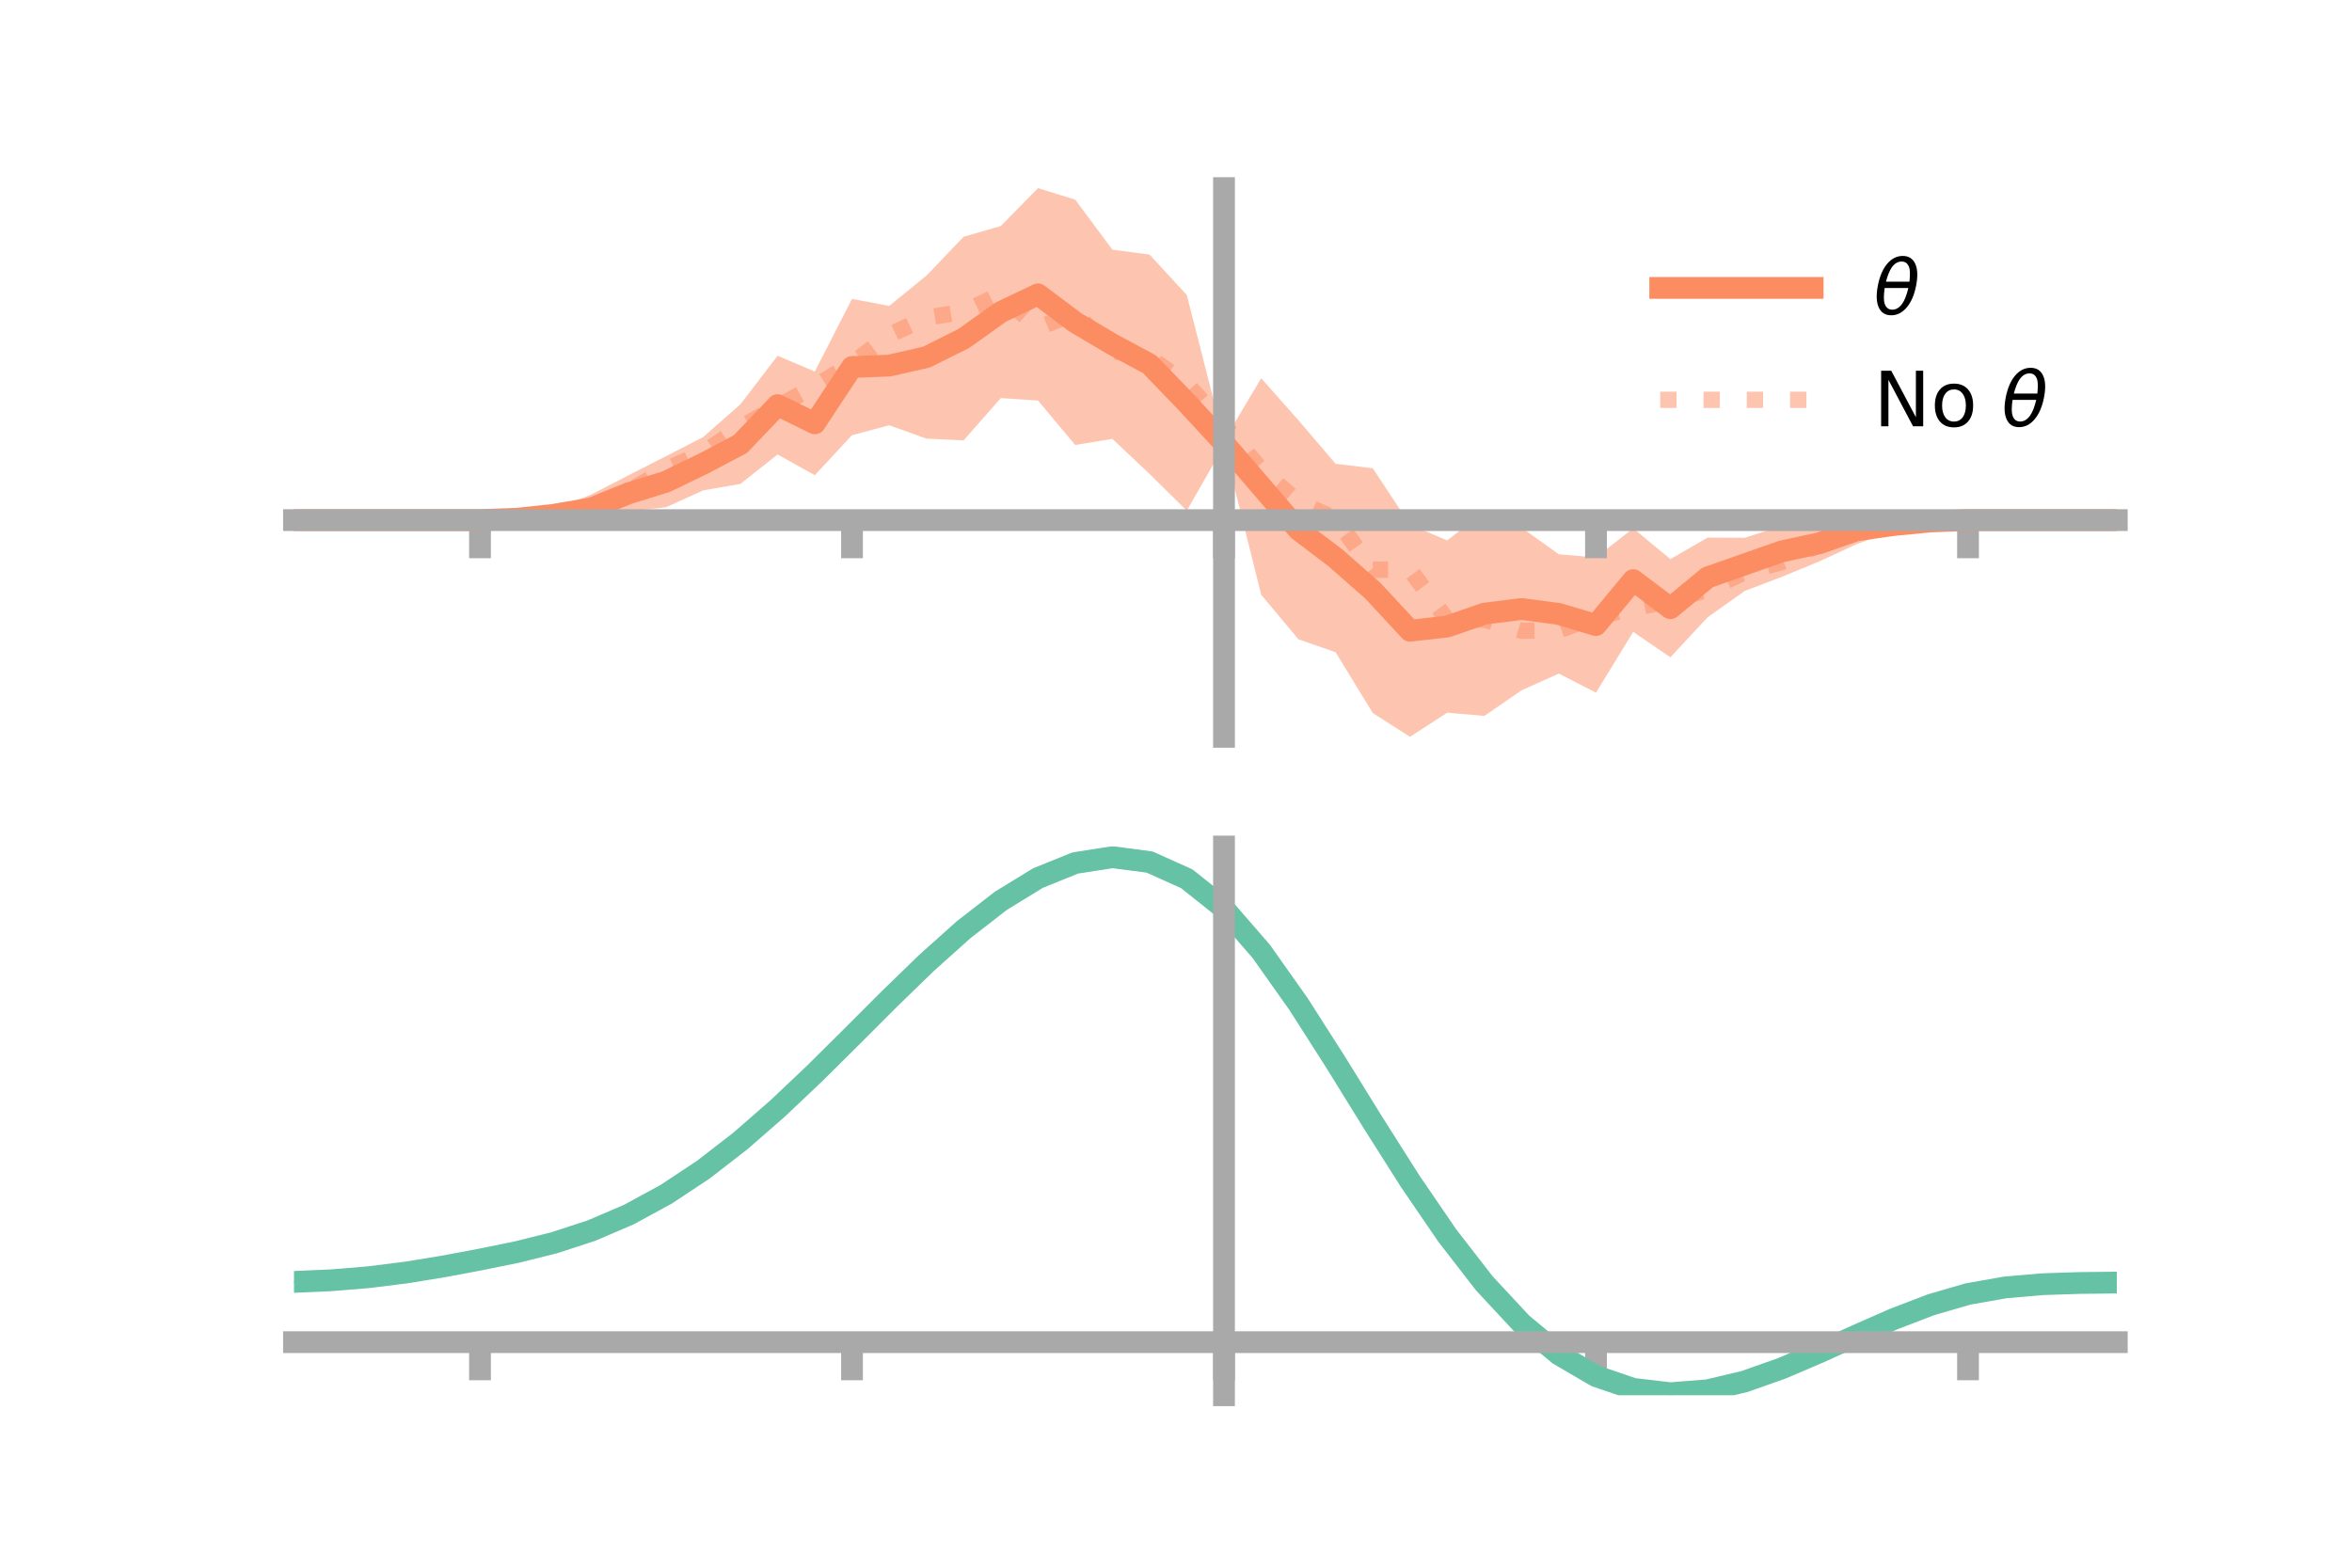 <?xml version="1.0" encoding="utf-8" standalone="no"?>
<!DOCTYPE svg PUBLIC "-//W3C//DTD SVG 1.1//EN"
  "http://www.w3.org/Graphics/SVG/1.1/DTD/svg11.dtd">
<!-- Created with matplotlib (https://matplotlib.org/) -->
<svg height="144pt" version="1.1" viewBox="0 0 216 144" width="216pt" xmlns="http://www.w3.org/2000/svg" xmlns:xlink="http://www.w3.org/1999/xlink">
 <defs>
  <style type="text/css">*{stroke-linecap:butt;stroke-linejoin:round;}</style>
 </defs>
 <g id="figure_1">
  <g id="patch_1">
   <path d="M 0 144 
L 216 144 
L 216 0 
L 0 0 
z
" style="fill:none;"/>
  </g>
  <g id="axes_1">
   <g id="patch_2">
    <path d="M 27 67.68 
L 194.4 67.68 
L 194.4 17.28 
L 27 17.28 
z
" style="fill:none;"/>
   </g>
   <g id="PolyCollection_1">
    <path clip-path="url(#pb880d068d5)" d="M 27 47.776 
L 27 47.776 
L 30.416 47.776 
L 33.833 47.776 
L 37.249 47.776 
L 40.665 47.776 
L 44.082 47.772 
L 47.498 47.462 
L 50.914 46.76 
L 54.331 45.411 
L 57.747 43.645 
L 61.163 41.903 
L 64.58 40.145 
L 67.996 37.137 
L 71.412 32.678 
L 74.829 34.127 
L 78.245 27.455 
L 81.661 28.099 
L 85.078 25.32 
L 88.494 21.749 
L 91.91 20.76 
L 95.327 17.28 
L 98.743 18.338 
L 102.159 22.933 
L 105.576 23.386 
L 108.992 27.099 
L 112.408 40.49 
L 115.824 34.738 
L 119.241 38.599 
L 122.657 42.6 
L 126.073 43.013 
L 129.49 48.192 
L 132.906 49.637 
L 136.322 46.976 
L 139.739 48.469 
L 143.155 50.912 
L 146.571 51.204 
L 149.988 48.528 
L 153.404 51.359 
L 156.82 49.381 
L 160.237 49.397 
L 163.653 48.306 
L 167.069 48.242 
L 170.486 47.435 
L 173.902 47.7 
L 177.318 47.716 
L 180.735 47.774 
L 184.151 47.776 
L 187.567 47.776 
L 190.984 47.776 
L 194.4 47.776 
L 194.4 47.776 
L 194.4 47.776 
L 190.984 47.776 
L 187.567 47.776 
L 184.151 47.776 
L 180.735 47.779 
L 177.318 48.082 
L 173.902 48.746 
L 170.486 49.991 
L 167.069 51.571 
L 163.653 52.98 
L 160.237 54.279 
L 156.82 56.702 
L 153.404 60.376 
L 149.988 58.044 
L 146.571 63.625 
L 143.155 61.872 
L 139.739 63.41 
L 136.322 65.76 
L 132.906 65.465 
L 129.49 67.68 
L 126.073 65.498 
L 122.657 59.91 
L 119.241 58.721 
L 115.824 54.629 
L 112.408 40.929 
L 108.992 46.908 
L 105.576 43.538 
L 102.159 40.317 
L 98.743 40.872 
L 95.327 36.792 
L 91.91 36.567 
L 88.494 40.452 
L 85.078 40.29 
L 81.661 39.064 
L 78.245 39.972 
L 74.829 43.651 
L 71.412 41.747 
L 67.996 44.45 
L 64.58 45.042 
L 61.163 46.595 
L 57.747 46.965 
L 54.331 47.973 
L 50.914 47.809 
L 47.498 47.83 
L 44.082 47.777 
L 40.665 47.776 
L 37.249 47.776 
L 33.833 47.776 
L 30.416 47.776 
L 27 47.776 
z
" style="fill:#fc8d62;fill-opacity:0.5;"/>
   </g>
   <g id="matplotlib.axis_1">
    <g id="xtick_1">
     <g id="line2d_1">
      <defs>
       <path d="M 0 0 
L 0 3.5 
" id="m4dda2857e7" style="stroke:#a9a9a9;stroke-width:2;"/>
      </defs>
      <g>
       <use style="fill:#a9a9a9;stroke:#a9a9a9;stroke-width:2;" x="44.082" xlink:href="#m4dda2857e7" y="47.776"/>
      </g>
     </g>
    </g>
    <g id="xtick_2">
     <g id="line2d_2">
      <g>
       <use style="fill:#a9a9a9;stroke:#a9a9a9;stroke-width:2;" x="78.245" xlink:href="#m4dda2857e7" y="47.776"/>
      </g>
     </g>
    </g>
    <g id="xtick_3">
     <g id="line2d_3">
      <g>
       <use style="fill:#a9a9a9;stroke:#a9a9a9;stroke-width:2;" x="112.408" xlink:href="#m4dda2857e7" y="47.776"/>
      </g>
     </g>
    </g>
    <g id="xtick_4">
     <g id="line2d_4">
      <g>
       <use style="fill:#a9a9a9;stroke:#a9a9a9;stroke-width:2;" x="146.571" xlink:href="#m4dda2857e7" y="47.776"/>
      </g>
     </g>
    </g>
    <g id="xtick_5">
     <g id="line2d_5">
      <g>
       <use style="fill:#a9a9a9;stroke:#a9a9a9;stroke-width:2;" x="180.735" xlink:href="#m4dda2857e7" y="47.776"/>
      </g>
     </g>
    </g>
   </g>
   <g id="matplotlib.axis_2"/>
   <g id="line2d_6">
    <path clip-path="url(#pb880d068d5)" d="M 27 47.776 
L 30.416 47.776 
L 33.833 47.776 
L 37.249 47.776 
L 40.665 47.776 
L 44.082 47.775 
L 47.498 47.646 
L 50.914 47.285 
L 54.331 46.692 
L 57.747 45.305 
L 61.163 44.249 
L 64.58 42.594 
L 67.996 40.793 
L 71.412 37.212 
L 74.829 38.889 
L 78.245 33.714 
L 81.661 33.581 
L 85.078 32.805 
L 88.494 31.101 
L 91.91 28.663 
L 95.327 27.036 
L 98.743 29.605 
L 102.159 31.625 
L 105.576 33.462 
L 108.992 37.004 
L 112.408 40.709 
L 115.824 44.683 
L 119.241 48.66 
L 122.657 51.255 
L 126.073 54.256 
L 129.49 57.936 
L 132.906 57.551 
L 136.322 56.368 
L 139.739 55.94 
L 143.155 56.392 
L 146.571 57.414 
L 149.988 53.286 
L 153.404 55.867 
L 156.82 53.042 
L 160.237 51.838 
L 163.653 50.643 
L 167.069 49.906 
L 170.486 48.713 
L 173.902 48.223 
L 177.318 47.899 
L 180.735 47.776 
L 184.151 47.776 
L 187.567 47.776 
L 190.984 47.776 
L 194.4 47.776 
" style="fill:none;stroke:#fc8d62;stroke-linecap:square;stroke-width:2;"/>
   </g>
   <g id="line2d_7">
    <path clip-path="url(#pb880d068d5)" d="M 27 47.776 
L 30.416 47.776 
L 33.833 47.776 
L 37.249 47.776 
L 40.665 47.776 
L 44.082 47.775 
L 47.498 47.589 
L 50.914 47.035 
L 54.331 46.447 
L 57.747 45.112 
L 61.163 43.114 
L 64.58 41.604 
L 67.996 39.261 
L 71.412 37.338 
L 74.829 35.492 
L 78.245 33.412 
L 81.661 30.777 
L 85.078 29.184 
L 88.494 28.633 
L 91.91 27.036 
L 95.327 30.13 
L 98.743 28.752 
L 102.159 32.234 
L 105.576 32.862 
L 108.992 35.262 
L 112.408 39.069 
L 115.824 43.135 
L 119.241 46.126 
L 122.657 47.652 
L 126.073 52.331 
L 129.49 52.343 
L 132.906 56.927 
L 136.322 56.913 
L 139.739 57.938 
L 143.155 57.885 
L 146.571 56.68 
L 149.988 55.885 
L 153.404 55.158 
L 156.82 54.163 
L 160.237 52.561 
L 163.653 51.616 
L 167.069 50.014 
L 170.486 48.918 
L 173.902 48.46 
L 177.318 47.955 
L 180.735 47.776 
L 184.151 47.776 
L 187.567 47.776 
L 190.984 47.776 
L 194.4 47.776 
" style="fill:none;stroke:#fc8d62;stroke-dasharray:1.5,2.475;stroke-dashoffset:0;stroke-opacity:0.5;stroke-width:1.5;"/>
   </g>
   <g id="patch_3">
    <path d="M 112.408 67.68 
L 112.408 17.28 
" style="fill:none;stroke:#a9a9a9;stroke-linecap:square;stroke-linejoin:miter;stroke-width:2;"/>
   </g>
   <g id="patch_4">
    <path d="M 194.4 67.68 
L 194.4 17.28 
" style="fill:none;"/>
   </g>
   <g id="patch_5">
    <path d="M 27 47.776 
L 194.4 47.776 
" style="fill:none;stroke:#a9a9a9;stroke-linecap:square;stroke-linejoin:miter;stroke-width:2;"/>
   </g>
   <g id="patch_6">
    <path d="M 27 17.28 
L 194.4 17.28 
" style="fill:none;"/>
   </g>
   <g id="legend_1">
    <g id="line2d_8">
     <path d="M 152.47 26.449 
L 166.47 26.449 
" style="fill:none;stroke:#fc8d62;stroke-linecap:square;stroke-width:2;"/>
    </g>
    <g id="line2d_9"/>
    <g id="text_1">
     <!-- $\theta$ -->
     <g transform="translate(172.07 28.899)scale(0.07 -0.07)">
      <defs>
       <path d="M 45.516 34.672 
L 14.453 34.672 
Q 12.359 20.062 14.5 13.875 
Q 17.188 6.25 24.469 6.25 
Q 31.781 6.25 37.359 13.922 
Q 42.234 20.656 45.516 34.672 
z
M 47.016 42.969 
Q 48.344 56.844 46.625 61.719 
Q 43.953 69.438 36.766 69.438 
Q 29.297 69.438 23.828 61.812 
Q 19.531 55.672 16.156 42.969 
z
M 38.188 76.766 
Q 49.906 76.766 54.594 66.406 
Q 59.281 56.109 55.719 37.844 
Q 52.203 19.625 43.453 9.281 
Q 34.766 -1.125 23.047 -1.125 
Q 11.281 -1.125 6.641 9.281 
Q 2 19.625 5.516 37.844 
Q 9.078 56.109 17.719 66.406 
Q 26.422 76.766 38.188 76.766 
z
" id="DejaVuSans-Oblique-952"/>
      </defs>
      <use transform="translate(0 0.234)" xlink:href="#DejaVuSans-Oblique-952"/>
     </g>
    </g>
    <g id="line2d_10">
     <path d="M 152.47 36.724 
L 166.47 36.724 
" style="fill:none;stroke:#fc8d62;stroke-dasharray:1.5,2.475;stroke-dashoffset:0;stroke-opacity:0.5;stroke-width:1.5;"/>
    </g>
    <g id="line2d_11"/>
    <g id="text_2">
     <!-- No $\theta$ -->
     <g transform="translate(172.07 39.174)scale(0.07 -0.07)">
      <defs>
       <path d="M 9.812 72.906 
L 23.094 72.906 
L 55.422 11.922 
L 55.422 72.906 
L 64.984 72.906 
L 64.984 0 
L 51.703 0 
L 19.391 60.984 
L 19.391 0 
L 9.812 0 
z
" id="DejaVuSans-78"/>
       <path d="M 30.609 48.391 
Q 23.391 48.391 19.188 42.75 
Q 14.984 37.109 14.984 27.297 
Q 14.984 17.484 19.156 11.844 
Q 23.344 6.203 30.609 6.203 
Q 37.797 6.203 41.984 11.859 
Q 46.188 17.531 46.188 27.297 
Q 46.188 37.016 41.984 42.703 
Q 37.797 48.391 30.609 48.391 
z
M 30.609 56 
Q 42.328 56 49.016 48.375 
Q 55.719 40.766 55.719 27.297 
Q 55.719 13.875 49.016 6.219 
Q 42.328 -1.422 30.609 -1.422 
Q 18.844 -1.422 12.172 6.219 
Q 5.516 13.875 5.516 27.297 
Q 5.516 40.766 12.172 48.375 
Q 18.844 56 30.609 56 
z
" id="DejaVuSans-111"/>
       <path id="DejaVuSans-32"/>
      </defs>
      <use transform="translate(0 0.234)" xlink:href="#DejaVuSans-78"/>
      <use transform="translate(74.805 0.234)" xlink:href="#DejaVuSans-111"/>
      <use transform="translate(135.986 0.234)" xlink:href="#DejaVuSans-32"/>
      <use transform="translate(167.773 0.234)" xlink:href="#DejaVuSans-Oblique-952"/>
     </g>
    </g>
   </g>
  </g>
  <g id="axes_2">
   <g id="patch_7">
    <path d="M 27 128.16 
L 194.4 128.16 
L 194.4 77.76 
L 27 77.76 
z
" style="fill:none;"/>
   </g>
   <g id="PolyCollection_2">
    <path clip-path="url(#pbe004a37da)" d="M 27 117.854 
L 27 117.647 
L 30.416 117.496 
L 33.833 117.208 
L 37.249 116.769 
L 40.665 116.198 
L 44.082 115.539 
L 47.498 114.824 
L 50.914 113.953 
L 54.331 112.813 
L 57.747 111.324 
L 61.163 109.435 
L 64.58 107.133 
L 67.996 104.434 
L 71.412 101.391 
L 74.829 98.082 
L 78.245 94.613 
L 81.661 91.11 
L 85.078 87.716 
L 88.494 84.582 
L 91.91 81.865 
L 95.327 79.723 
L 98.743 78.307 
L 102.159 77.76 
L 105.576 78.211 
L 108.992 79.774 
L 112.408 82.545 
L 115.824 86.545 
L 119.241 91.45 
L 122.657 96.886 
L 126.073 102.502 
L 129.49 107.986 
L 132.906 113.075 
L 136.322 117.561 
L 139.739 121.296 
L 143.155 124.189 
L 146.571 126.211 
L 149.988 127.386 
L 153.404 127.787 
L 156.82 127.521 
L 160.237 126.717 
L 163.653 125.517 
L 167.069 124.073 
L 170.486 122.533 
L 173.902 121.041 
L 177.318 119.734 
L 180.735 118.74 
L 184.151 118.137 
L 187.567 117.844 
L 190.984 117.737 
L 194.4 117.703 
L 194.4 117.917 
L 194.4 117.917 
L 190.984 117.961 
L 187.567 118.078 
L 184.151 118.376 
L 180.735 118.978 
L 177.318 119.974 
L 173.902 121.291 
L 170.486 122.805 
L 167.069 124.374 
L 163.653 125.848 
L 160.237 127.07 
L 156.82 127.889 
L 153.404 128.16 
L 149.988 127.763 
L 146.571 126.605 
L 143.155 124.631 
L 139.739 121.825 
L 136.322 118.217 
L 132.906 113.887 
L 129.49 108.973 
L 126.073 103.673 
L 122.657 98.239 
L 119.241 92.975 
L 115.824 88.224 
L 112.408 84.348 
L 108.992 81.668 
L 105.576 80.155 
L 102.159 79.716 
L 98.743 80.235 
L 95.327 81.585 
L 91.91 83.628 
L 88.494 86.218 
L 85.078 89.206 
L 81.661 92.441 
L 78.245 95.78 
L 74.829 99.09 
L 71.412 102.253 
L 67.996 105.17 
L 64.58 107.763 
L 61.163 109.983 
L 57.747 111.809 
L 54.331 113.249 
L 50.914 114.348 
L 47.498 115.182 
L 44.082 115.859 
L 40.665 116.481 
L 37.249 117.019 
L 33.833 117.431 
L 30.416 117.705 
L 27 117.854 
z
" style="fill:#66c2a5;fill-opacity:0.5;"/>
   </g>
   <g id="matplotlib.axis_3">
    <g id="xtick_6">
     <g id="line2d_12">
      <g>
       <use style="fill:#a9a9a9;stroke:#a9a9a9;stroke-width:2;" x="44.082" xlink:href="#m4dda2857e7" y="123.286"/>
      </g>
     </g>
    </g>
    <g id="xtick_7">
     <g id="line2d_13">
      <g>
       <use style="fill:#a9a9a9;stroke:#a9a9a9;stroke-width:2;" x="78.245" xlink:href="#m4dda2857e7" y="123.286"/>
      </g>
     </g>
    </g>
    <g id="xtick_8">
     <g id="line2d_14">
      <g>
       <use style="fill:#a9a9a9;stroke:#a9a9a9;stroke-width:2;" x="112.408" xlink:href="#m4dda2857e7" y="123.286"/>
      </g>
     </g>
    </g>
    <g id="xtick_9">
     <g id="line2d_15">
      <g>
       <use style="fill:#a9a9a9;stroke:#a9a9a9;stroke-width:2;" x="146.571" xlink:href="#m4dda2857e7" y="123.286"/>
      </g>
     </g>
    </g>
    <g id="xtick_10">
     <g id="line2d_16">
      <g>
       <use style="fill:#a9a9a9;stroke:#a9a9a9;stroke-width:2;" x="180.735" xlink:href="#m4dda2857e7" y="123.286"/>
      </g>
     </g>
    </g>
   </g>
   <g id="matplotlib.axis_4"/>
   <g id="line2d_17">
    <path clip-path="url(#pbe004a37da)" d="M 27 117.75 
L 30.416 117.601 
L 33.833 117.32 
L 37.249 116.894 
L 40.665 116.339 
L 44.082 115.699 
L 47.498 115.003 
L 50.914 114.15 
L 54.331 113.031 
L 57.747 111.566 
L 61.163 109.709 
L 64.58 107.448 
L 67.996 104.802 
L 71.412 101.822 
L 74.829 98.586 
L 78.245 95.196 
L 81.661 91.776 
L 85.078 88.461 
L 88.494 85.4 
L 91.91 82.747 
L 95.327 80.654 
L 98.743 79.271 
L 102.159 78.738 
L 105.576 79.183 
L 108.992 80.721 
L 112.408 83.447 
L 115.824 87.384 
L 119.241 92.212 
L 122.657 97.563 
L 126.073 103.087 
L 129.49 108.48 
L 132.906 113.481 
L 136.322 117.889 
L 139.739 121.561 
L 143.155 124.41 
L 146.571 126.408 
L 149.988 127.574 
L 153.404 127.974 
L 156.82 127.705 
L 160.237 126.893 
L 163.653 125.682 
L 167.069 124.223 
L 170.486 122.669 
L 173.902 121.166 
L 177.318 119.854 
L 180.735 118.859 
L 184.151 118.257 
L 187.567 117.961 
L 190.984 117.849 
L 194.4 117.81 
" style="fill:none;stroke:#66c2a5;stroke-linecap:square;stroke-width:2;"/>
   </g>
   <g id="patch_8">
    <path d="M 112.408 128.16 
L 112.408 77.76 
" style="fill:none;stroke:#a9a9a9;stroke-linecap:square;stroke-linejoin:miter;stroke-width:2;"/>
   </g>
   <g id="patch_9">
    <path d="M 194.4 128.16 
L 194.4 77.76 
" style="fill:none;"/>
   </g>
   <g id="patch_10">
    <path d="M 27 123.286 
L 194.4 123.286 
" style="fill:none;stroke:#a9a9a9;stroke-linecap:square;stroke-linejoin:miter;stroke-width:2;"/>
   </g>
   <g id="patch_11">
    <path d="M 27 77.76 
L 194.4 77.76 
" style="fill:none;"/>
   </g>
  </g>
 </g>
 <defs>
  <clipPath id="pb880d068d5">
   <rect height="50.4" width="167.4" x="27" y="17.28"/>
  </clipPath>
  <clipPath id="pbe004a37da">
   <rect height="50.4" width="167.4" x="27" y="77.76"/>
  </clipPath>
 </defs>
</svg>
